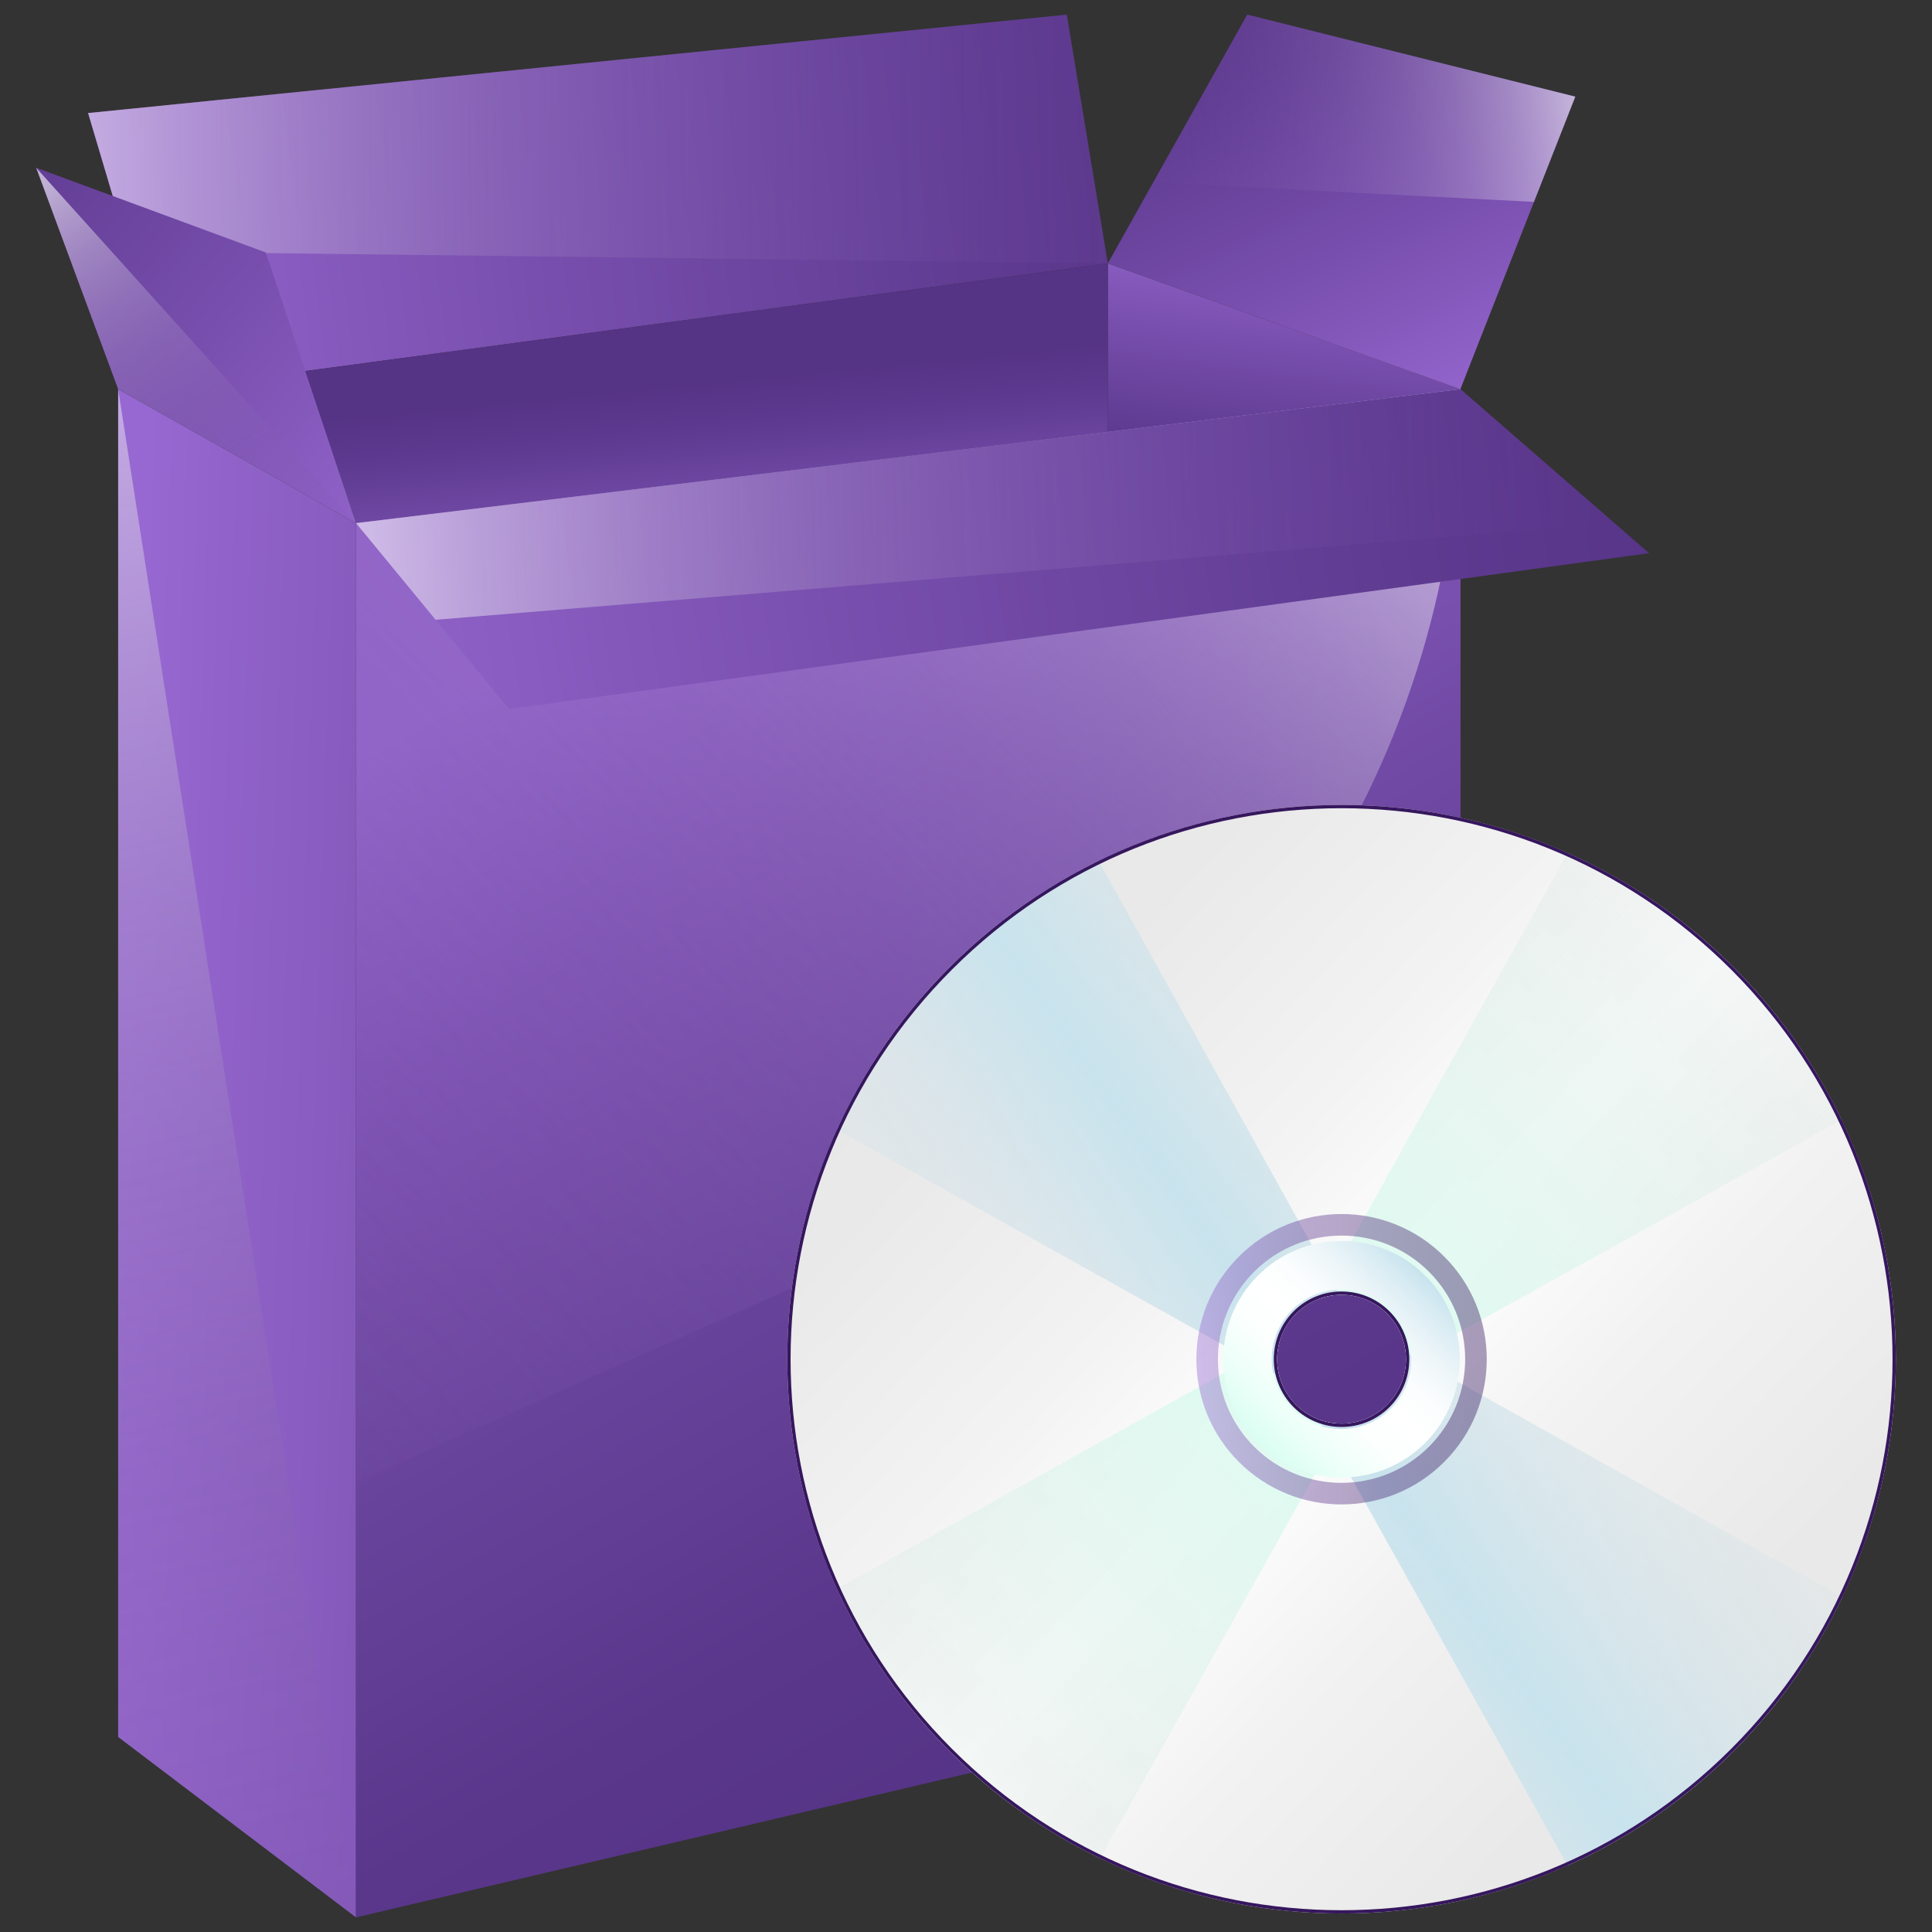 <?xml version="1.0" encoding="utf-8"?>
<!-- Generator: Adobe Illustrator 26.0.1, SVG Export Plug-In . SVG Version: 6.00 Build 0)  -->
<svg version="1.1" id="Layer_1" xmlns="http://www.w3.org/2000/svg" xmlns:xlink="http://www.w3.org/1999/xlink" x="0px" y="0px"
	 viewBox="0 0 128 128" style="enable-background:new 0 0 128 128;" xml:space="preserve">
<rect x="0" y="0" width="128" height="128" fill="#333333" stroke="none"/>
<g>
	<g>
		<linearGradient id="SVGID_1_" gradientUnits="userSpaceOnUse" x1="8.148" y1="76.157" x2="96.047" y2="79.063">
			<stop  offset="0" style="stop-color:#9768D1"/>
			<stop  offset="0.236" style="stop-color:#8055B6"/>
			<stop  offset="0.534" style="stop-color:#68439B"/>
			<stop  offset="0.799" style="stop-color:#5A378B"/>
			<stop  offset="1" style="stop-color:#553385"/>
		</linearGradient>
		<path style="fill:url(#SVGID_1_);" d="M7.829,25.783v89.294l15.758,11.954V34.658L7.829,25.783L7.829,25.783z"/>
		
			<linearGradient id="SVGID_00000171698432741116806530000011399999277081552297_" gradientUnits="userSpaceOnUse" x1="88.548" y1="15.678" x2="86.039" y2="34.38">
			<stop  offset="0" style="stop-color:#9768D1"/>
			<stop  offset="0.356" style="stop-color:#7B51B1"/>
			<stop  offset="0.77" style="stop-color:#5F3B91"/>
			<stop  offset="1" style="stop-color:#553385"/>
		</linearGradient>
		<polygon style="fill:url(#SVGID_00000171698432741116806530000011399999277081552297_);" points="96.761,25.782 96.761,65.63 
			73.395,65.63 73.395,17.452 		"/>
		<polygon style="fill:none;" points="96.76,25.783 23.587,34.658 23.587,127.031 96.76,109.825 		"/>
		<polygon style="fill:none;" points="96.76,25.783 23.587,34.658 23.587,127.031 96.76,109.825 		"/>
		
			<linearGradient id="SVGID_00000041266794964884522530000008552916517971109567_" gradientUnits="userSpaceOnUse" x1="3.134" y1="17.328" x2="82.924" y2="7.146">
			<stop  offset="0" style="stop-color:#9768D1"/>
			<stop  offset="0.356" style="stop-color:#7B51B1"/>
			<stop  offset="0.77" style="stop-color:#5F3B91"/>
			<stop  offset="1" style="stop-color:#553385"/>
		</linearGradient>
		<polygon style="fill:url(#SVGID_00000041266794964884522530000008552916517971109567_);" points="73.395,17.452 20.228,24.582 
			11.271,25.782 7.469,12.985 5.837,7.49 70.678,0.969 		"/>
		<polygon style="fill:none;" points="96.76,25.783 23.587,34.658 23.587,127.031 96.76,109.825 		"/>
		
			<linearGradient id="SVGID_00000029006550806848987340000013493839216360088966_" gradientUnits="userSpaceOnUse" x1="48.705" y1="40.268" x2="47.228" y2="25.258">
			<stop  offset="0" style="stop-color:#9768D1"/>
			<stop  offset="0.356" style="stop-color:#7B51B1"/>
			<stop  offset="0.77" style="stop-color:#5F3B91"/>
			<stop  offset="1" style="stop-color:#553385"/>
		</linearGradient>
		<polygon style="fill:url(#SVGID_00000029006550806848987340000013493839216360088966_);" points="73.395,17.452 73.395,28.617 
			23.588,34.658 20.228,24.582 		"/>
		
			<linearGradient id="SVGID_00000132073900690456980640000013874333574795248770_" gradientUnits="userSpaceOnUse" x1="96.704" y1="28.102" x2="81.979" y2="-2.343">
			<stop  offset="0" style="stop-color:#9768D1"/>
			<stop  offset="0.356" style="stop-color:#7B51B1"/>
			<stop  offset="0.77" style="stop-color:#5F3B91"/>
			<stop  offset="1" style="stop-color:#553385"/>
		</linearGradient>
		<polygon style="fill:url(#SVGID_00000132073900690456980640000013874333574795248770_);" points="82.633,0.969 104.368,6.403 
			96.754,25.783 73.395,17.452 		"/>
		
			<linearGradient id="SVGID_00000057124212653813253760000003460200305846842003_" gradientUnits="userSpaceOnUse" x1="0.32" y1="9.907" x2="83.938" y2="9.095">
			<stop  offset="0" style="stop-color:#FFFFFF;stop-opacity:0.6"/>
			<stop  offset="0.041" style="stop-color:#F1EDF6;stop-opacity:0.576"/>
			<stop  offset="0.145" style="stop-color:#D2C4E2;stop-opacity:0.513"/>
			<stop  offset="0.256" style="stop-color:#B7A1D1;stop-opacity:0.447"/>
			<stop  offset="0.372" style="stop-color:#A184C3;stop-opacity:0.377"/>
			<stop  offset="0.496" style="stop-color:#906EB9;stop-opacity:0.303"/>
			<stop  offset="0.63" style="stop-color:#845EB1;stop-opacity:0.222"/>
			<stop  offset="0.784" style="stop-color:#7D55AC;stop-opacity:0.129"/>
			<stop  offset="1" style="stop-color:#7B52AB;stop-opacity:0"/>
		</linearGradient>
		<polygon style="fill:url(#SVGID_00000057124212653813253760000003460200305846842003_);" points="8.56,16.658 7.469,12.985 
			5.837,7.49 70.678,0.969 73.395,17.452 		"/>
		<polyline style="fill:none;stroke:#6493D4;stroke-width:0.112;stroke-miterlimit:10;" points="28.861,37.625 27.82,36.346 
			26.189,34.342 		"/>
		
			<linearGradient id="SVGID_00000129171432599141337080000015246874252881909949_" gradientUnits="userSpaceOnUse" x1="29.434" y1="35.013" x2="-9.502" y2="2.964">
			<stop  offset="0" style="stop-color:#9768D1"/>
			<stop  offset="0.356" style="stop-color:#7B51B1"/>
			<stop  offset="0.77" style="stop-color:#5F3B91"/>
			<stop  offset="1" style="stop-color:#553385"/>
		</linearGradient>
		<polygon style="fill:url(#SVGID_00000129171432599141337080000015246874252881909949_);" points="23.588,34.658 7.829,25.782 
			2.396,11.113 7.469,12.985 17.609,16.727 20.228,24.582 		"/>
		<polygon style="fill:none;" points="96.76,25.783 23.587,34.658 23.587,127.031 96.76,109.825 		"/>
		
			<linearGradient id="SVGID_00000084522225651150851960000016007928986221769406_" gradientUnits="userSpaceOnUse" x1="40.074" y1="40.916" x2="80.391" y2="112.106">
			<stop  offset="0" style="stop-color:#9768D1"/>
			<stop  offset="0.236" style="stop-color:#8055B6"/>
			<stop  offset="0.534" style="stop-color:#68439B"/>
			<stop  offset="0.799" style="stop-color:#5A378B"/>
			<stop  offset="1" style="stop-color:#553385"/>
		</linearGradient>
		<polygon style="fill:url(#SVGID_00000084522225651150851960000016007928986221769406_);" points="96.76,25.783 23.587,34.658 
			23.587,127.031 96.76,109.825 		"/>
		<polygon style="fill:none;" points="96.76,25.783 23.587,34.658 23.587,127.031 96.76,109.825 		"/>
		
			<linearGradient id="SVGID_00000066493183313635279510000006621988836432316846_" gradientUnits="userSpaceOnUse" x1="87.034" y1="17.947" x2="-2.784" y2="103.09">
			<stop  offset="0" style="stop-color:#FFFFFF;stop-opacity:0.6"/>
			<stop  offset="0.008" style="stop-color:#FBF9FC;stop-opacity:0.595"/>
			<stop  offset="0.073" style="stop-color:#DDD2E9;stop-opacity:0.556"/>
			<stop  offset="0.144" style="stop-color:#C2AFD8;stop-opacity:0.513"/>
			<stop  offset="0.222" style="stop-color:#AC92CA;stop-opacity:0.467"/>
			<stop  offset="0.307" style="stop-color:#9A7BBF;stop-opacity:0.416"/>
			<stop  offset="0.405" style="stop-color:#8C68B6;stop-opacity:0.357"/>
			<stop  offset="0.52" style="stop-color:#825CB0;stop-opacity:0.288"/>
			<stop  offset="0.672" style="stop-color:#7D54AC;stop-opacity:0.197"/>
			<stop  offset="1" style="stop-color:#7B52AB;stop-opacity:0"/>
		</linearGradient>
		<path style="fill:url(#SVGID_00000066493183313635279510000006621988836432316846_);" d="M96.76,25.783l-73.174,8.875v63.533
			l36.769-16.362C82.495,71.978,96.76,50.016,96.76,25.783L96.76,25.783z"/>
		
			<linearGradient id="SVGID_00000140702168163017792930000001872316790068492720_" gradientUnits="userSpaceOnUse" x1="2.803" y1="12.136" x2="23.691" y2="41.405">
			<stop  offset="0" style="stop-color:#FFFFFF;stop-opacity:0.6"/>
			<stop  offset="0.041" style="stop-color:#F1EDF6;stop-opacity:0.576"/>
			<stop  offset="0.145" style="stop-color:#D2C4E2;stop-opacity:0.513"/>
			<stop  offset="0.256" style="stop-color:#B7A1D1;stop-opacity:0.447"/>
			<stop  offset="0.372" style="stop-color:#A184C3;stop-opacity:0.377"/>
			<stop  offset="0.496" style="stop-color:#906EB9;stop-opacity:0.303"/>
			<stop  offset="0.63" style="stop-color:#845EB1;stop-opacity:0.222"/>
			<stop  offset="0.784" style="stop-color:#7D55AC;stop-opacity:0.129"/>
			<stop  offset="1" style="stop-color:#7B52AB;stop-opacity:0"/>
		</linearGradient>
		<polygon style="fill:url(#SVGID_00000140702168163017792930000001872316790068492720_);" points="23.588,34.658 7.829,25.782 
			2.396,11.113 		"/>
		
			<linearGradient id="SVGID_00000062904809842231542060000011546967187194647953_" gradientUnits="userSpaceOnUse" x1="104.226" y1="4.844" x2="73.346" y2="10.788">
			<stop  offset="0" style="stop-color:#FFFFFF;stop-opacity:0.6"/>
			<stop  offset="0.041" style="stop-color:#F1EDF6;stop-opacity:0.576"/>
			<stop  offset="0.145" style="stop-color:#D2C4E2;stop-opacity:0.513"/>
			<stop  offset="0.256" style="stop-color:#B7A1D1;stop-opacity:0.447"/>
			<stop  offset="0.372" style="stop-color:#A184C3;stop-opacity:0.377"/>
			<stop  offset="0.496" style="stop-color:#906EB9;stop-opacity:0.303"/>
			<stop  offset="0.63" style="stop-color:#845EB1;stop-opacity:0.222"/>
			<stop  offset="0.784" style="stop-color:#7D55AC;stop-opacity:0.129"/>
			<stop  offset="1" style="stop-color:#7B52AB;stop-opacity:0"/>
		</linearGradient>
		<polygon style="fill:url(#SVGID_00000062904809842231542060000011546967187194647953_);" points="82.633,0.969 104.368,6.403 
			101.628,13.376 76.406,12.079 		"/>
		
			<linearGradient id="SVGID_00000096782225202316934970000003890582126085876888_" gradientUnits="userSpaceOnUse" x1="16.189" y1="43.648" x2="114.055" y2="28.074">
			<stop  offset="0" style="stop-color:#9768D1"/>
			<stop  offset="0.356" style="stop-color:#7B51B1"/>
			<stop  offset="0.77" style="stop-color:#5F3B91"/>
			<stop  offset="1" style="stop-color:#553385"/>
		</linearGradient>
		<polygon style="fill:url(#SVGID_00000096782225202316934970000003890582126085876888_);" points="109.258,36.65 96.761,38.359 
			73.395,41.552 33.73,46.974 23.588,34.658 73.395,28.617 96.761,25.782 		"/>
		
			<linearGradient id="SVGID_00000046309907515040158570000016540409516094129838_" gradientUnits="userSpaceOnUse" x1="22.594" y1="34.536" x2="106.148" y2="32.221">
			<stop  offset="0" style="stop-color:#FFFFFF;stop-opacity:0.6"/>
			<stop  offset="0.116" style="stop-color:#E0D6EB;stop-opacity:0.53"/>
			<stop  offset="0.251" style="stop-color:#C1AED8;stop-opacity:0.449"/>
			<stop  offset="0.39" style="stop-color:#A88DC7;stop-opacity:0.366"/>
			<stop  offset="0.532" style="stop-color:#9473BB;stop-opacity:0.281"/>
			<stop  offset="0.677" style="stop-color:#8660B2;stop-opacity:0.194"/>
			<stop  offset="0.83" style="stop-color:#7E56AD;stop-opacity:0.102"/>
			<stop  offset="1" style="stop-color:#7B52AB;stop-opacity:0"/>
		</linearGradient>
		<polygon style="fill:url(#SVGID_00000046309907515040158570000016540409516094129838_);" points="28.861,41.062 23.588,34.658 
			73.395,28.617 96.761,25.782 106.968,34.658 		"/>
		
			<linearGradient id="SVGID_00000082325983151479201550000010022820224347151789_" gradientUnits="userSpaceOnUse" x1="-3.825" y1="18.126" x2="37.023" y2="201.454">
			<stop  offset="0" style="stop-color:#FFFFFF;stop-opacity:0.6"/>
			<stop  offset="0.071" style="stop-color:#E0D7EC;stop-opacity:0.557"/>
			<stop  offset="0.149" style="stop-color:#C5B4DA;stop-opacity:0.511"/>
			<stop  offset="0.234" style="stop-color:#AE95CC;stop-opacity:0.46"/>
			<stop  offset="0.326" style="stop-color:#9B7DC0;stop-opacity:0.404"/>
			<stop  offset="0.43" style="stop-color:#8D69B6;stop-opacity:0.342"/>
			<stop  offset="0.551" style="stop-color:#835CB0;stop-opacity:0.27"/>
			<stop  offset="0.704" style="stop-color:#7D54AC;stop-opacity:0.177"/>
			<stop  offset="1" style="stop-color:#7B52AB;stop-opacity:0"/>
		</linearGradient>
		<path style="fill:url(#SVGID_00000082325983151479201550000010022820224347151789_);" d="M7.829,25.783L7.829,25.783v89.294
			l15.758,11.954"/>
	</g>
	<g>
		<defs>
			<path id="SVGID_00000052106184026678909050000007255025427425436061_" d="M114.85,64.085c-14.342-14.342-37.594-14.342-51.936,0
				c-14.34,14.34-14.34,37.592,0,51.934c14.342,14.342,37.594,14.342,51.936,0C129.189,101.678,129.189,78.425,114.85,64.085z
				 M91.903,93.073c-1.667,1.665-4.376,1.665-6.044,0c-1.665-1.667-1.665-4.376,0-6.041c1.667-1.667,4.376-1.667,6.044,0
				C93.568,88.697,93.568,91.406,91.903,93.073z"/>
		</defs>
		<clipPath id="SVGID_00000080205478090162644370000004123712777279719101_">
			<use xlink:href="#SVGID_00000052106184026678909050000007255025427425436061_"  style="overflow:visible;"/>
		</clipPath>
		
			<linearGradient id="SVGID_00000043433364796543274860000000933976634885335967_" gradientUnits="userSpaceOnUse" x1="50.837" y1="54.023" x2="129.828" y2="128.831">
			<stop  offset="0" style="stop-color:#E6E6E6"/>
			<stop  offset="0.207" style="stop-color:#E9E9E9"/>
			<stop  offset="0.368" style="stop-color:#F3F3F3"/>
			<stop  offset="0.481" style="stop-color:#FFFFFF"/>
			<stop  offset="0.605" style="stop-color:#F2F2F2"/>
			<stop  offset="0.764" style="stop-color:#E9E9E9"/>
			<stop  offset="1" style="stop-color:#E6E6E6"/>
		</linearGradient>
		
			<circle style="clip-path:url(#SVGID_00000080205478090162644370000004123712777279719101_);fill:url(#SVGID_00000043433364796543274860000000933976634885335967_);" cx="88.881" cy="90.053" r="36.724"/>
		
			<linearGradient id="SVGID_00000114047357595811510800000008675139459839462063_" gradientUnits="userSpaceOnUse" x1="-4496.025" y1="8776.064" x2="-4372.986" y2="8776.064" gradientTransform="matrix(-0.707 0.707 -0.707 -0.707 3158.15 9431.335)">
			<stop  offset="0" style="stop-color:#E6E6E6;stop-opacity:0"/>
			<stop  offset="0.203" style="stop-color:#E3EBE9;stop-opacity:0.408"/>
			<stop  offset="0.456" style="stop-color:#DCFBF0;stop-opacity:0.916"/>
			<stop  offset="0.497" style="stop-color:#DAFEF2"/>
			<stop  offset="0.551" style="stop-color:#DCFAF0;stop-opacity:0.894"/>
			<stop  offset="0.796" style="stop-color:#E3EBE9;stop-opacity:0.405"/>
			<stop  offset="1" style="stop-color:#E6E6E6;stop-opacity:0"/>
		</linearGradient>
		
			<polygon style="clip-path:url(#SVGID_00000080205478090162644370000004123712777279719101_);fill:url(#SVGID_00000114047357595811510800000008675139459839462063_);" points="
			30.385,119.233 86.246,88.092 117.387,32.231 146.026,60.87 90.48,91.696 59.024,147.872 		"/>
		<path style="clip-path:url(#SVGID_00000080205478090162644370000004123712777279719101_);fill:none;" d="M62.915,64.084
			c-14.342,14.342-14.342,37.594,0,51.937c14.341,14.341,37.593,14.341,51.935-0.002c14.341-14.341,14.341-37.593,0-51.933
			C100.507,49.744,77.255,49.744,62.915,64.084z M91.903,93.073c-1.665,1.665-4.375,1.665-6.041,0c-1.665-1.665-1.666-4.375,0-6.041
			c1.666-1.666,4.376-1.665,6.041,0C93.569,88.698,93.569,91.407,91.903,93.073z"/>
		
			<linearGradient id="SVGID_00000127014300195714860590000012696858048319255223_" gradientUnits="userSpaceOnUse" x1="-3627.486" y1="1146.508" x2="-3640.282" y2="1220.577" gradientTransform="matrix(0.707 0.707 -0.707 0.707 3492.644 1824.113)">
			<stop  offset="0" style="stop-color:#E6E6E6;stop-opacity:0"/>
			<stop  offset="0.177" style="stop-color:#E1E6E7;stop-opacity:0.356"/>
			<stop  offset="0.381" style="stop-color:#D3E4EA;stop-opacity:0.766"/>
			<stop  offset="0.497" style="stop-color:#C8E3ED"/>
			<stop  offset="0.636" style="stop-color:#D7E4EA;stop-opacity:0.724"/>
			<stop  offset="0.815" style="stop-color:#E2E6E7;stop-opacity:0.369"/>
			<stop  offset="1" style="stop-color:#E6E6E6;stop-opacity:0"/>
		</linearGradient>
		
			<polygon style="clip-path:url(#SVGID_00000080205478090162644370000004123712777279719101_);fill:url(#SVGID_00000127014300195714860590000012696858048319255223_);" points="
			117.387,147.872 86.246,92.011 30.385,60.87 59.024,32.231 89.85,87.777 146.026,119.233 		"/>
		<g style="clip-path:url(#SVGID_00000080205478090162644370000004123712777279719101_);">
			<path style="fill:#FFFFFF;" d="M85.861,87.032c-1.666,1.666-1.666,4.376,0,6.042c1.666,1.666,4.376,1.666,6.042,0
				c1.666-1.666,1.666-4.376,0-6.042C90.236,85.366,87.526,85.366,85.861,87.032z"/>
			
				<linearGradient id="SVGID_00000098901283371947996860000004469597212920692394_" gradientUnits="userSpaceOnUse" x1="94.303" y1="84.392" x2="83.46" y2="95.713">
				<stop  offset="0" style="stop-color:#C8E3ED"/>
				<stop  offset="0.089" style="stop-color:#D9ECF3"/>
				<stop  offset="0.232" style="stop-color:#EEF6F9"/>
				<stop  offset="0.371" style="stop-color:#FBFDFE"/>
				<stop  offset="0.504" style="stop-color:#FFFFFF"/>
				<stop  offset="0.663" style="stop-color:#FBFFFD"/>
				<stop  offset="0.836" style="stop-color:#EDFFF9"/>
				<stop  offset="1" style="stop-color:#DAFEF2"/>
			</linearGradient>
			<path style="fill:url(#SVGID_00000098901283371947996860000004469597212920692394_);" d="M83.339,84.511
				c-3.056,3.056-3.056,8.028,0,11.084s8.028,3.056,11.084,0c3.056-3.056,3.056-8.028,0-11.084S86.395,81.455,83.339,84.511z
				 M92.154,93.325c-1.805,1.805-4.741,1.805-6.546,0c-1.805-1.805-1.805-4.741,0-6.546c1.805-1.805,4.741-1.805,6.546,0
				C93.959,88.584,93.959,91.521,92.154,93.325z"/>
			
				<linearGradient id="SVGID_00000156555740754989515410000012700651540265627290_" gradientUnits="userSpaceOnUse" x1="79.261" y1="90.052" x2="98.501" y2="90.052">
				<stop  offset="0" style="stop-color:#9768D1"/>
				<stop  offset="0.159" style="stop-color:#8054B5"/>
				<stop  offset="0.408" style="stop-color:#603A90"/>
				<stop  offset="0.64" style="stop-color:#492774"/>
				<stop  offset="0.844" style="stop-color:#3B1B64"/>
				<stop  offset="1" style="stop-color:#36175E"/>
			</linearGradient>
			<path style="opacity:0.42;fill:url(#SVGID_00000156555740754989515410000012700651540265627290_);" d="M82.079,83.25
				c-3.757,3.757-3.757,9.848,0,13.605c3.757,3.757,9.848,3.757,13.605,0c3.757-3.757,3.757-9.848,0-13.605
				C91.927,79.493,85.836,79.493,82.079,83.25z M94.675,95.846c-3.195,3.195-8.393,3.195-11.588,0s-3.195-8.393,0-11.588
				s8.393-3.195,11.588,0C97.87,87.453,97.87,92.652,94.675,95.846z"/>
		</g>
		<path style="clip-path:url(#SVGID_00000080205478090162644370000004123712777279719101_);fill:none;" d="M114.85,64.084
			c-14.342-14.34-37.594-14.34-51.936,0c-14.34,14.342-14.34,37.594,0,51.936c14.342,14.34,37.594,14.34,51.936,0
			C129.189,101.679,129.189,78.426,114.85,64.084z M91.901,93.072c-1.665,1.667-4.374,1.667-6.041,0
			c-1.665-1.665-1.665-4.374,0-6.041c1.667-1.665,4.376-1.665,6.041,0C93.568,88.698,93.568,91.407,91.901,93.072z"/>
		
			<path style="clip-path:url(#SVGID_00000080205478090162644370000004123712777279719101_);fill:none;stroke:#36175E;stroke-width:0.437;stroke-miterlimit:10;" d="
			M114.85,64.085c-14.342-14.342-37.594-14.342-51.936,0c-14.34,14.34-14.34,37.592,0,51.934c14.342,14.342,37.594,14.342,51.936,0
			C129.189,101.678,129.189,78.425,114.85,64.085z M91.903,93.073c-1.667,1.665-4.376,1.665-6.044,0
			c-1.665-1.667-1.665-4.376,0-6.041c1.667-1.667,4.376-1.667,6.044,0C93.568,88.697,93.568,91.406,91.903,93.073z"/>
	</g>
</g>
</svg>
